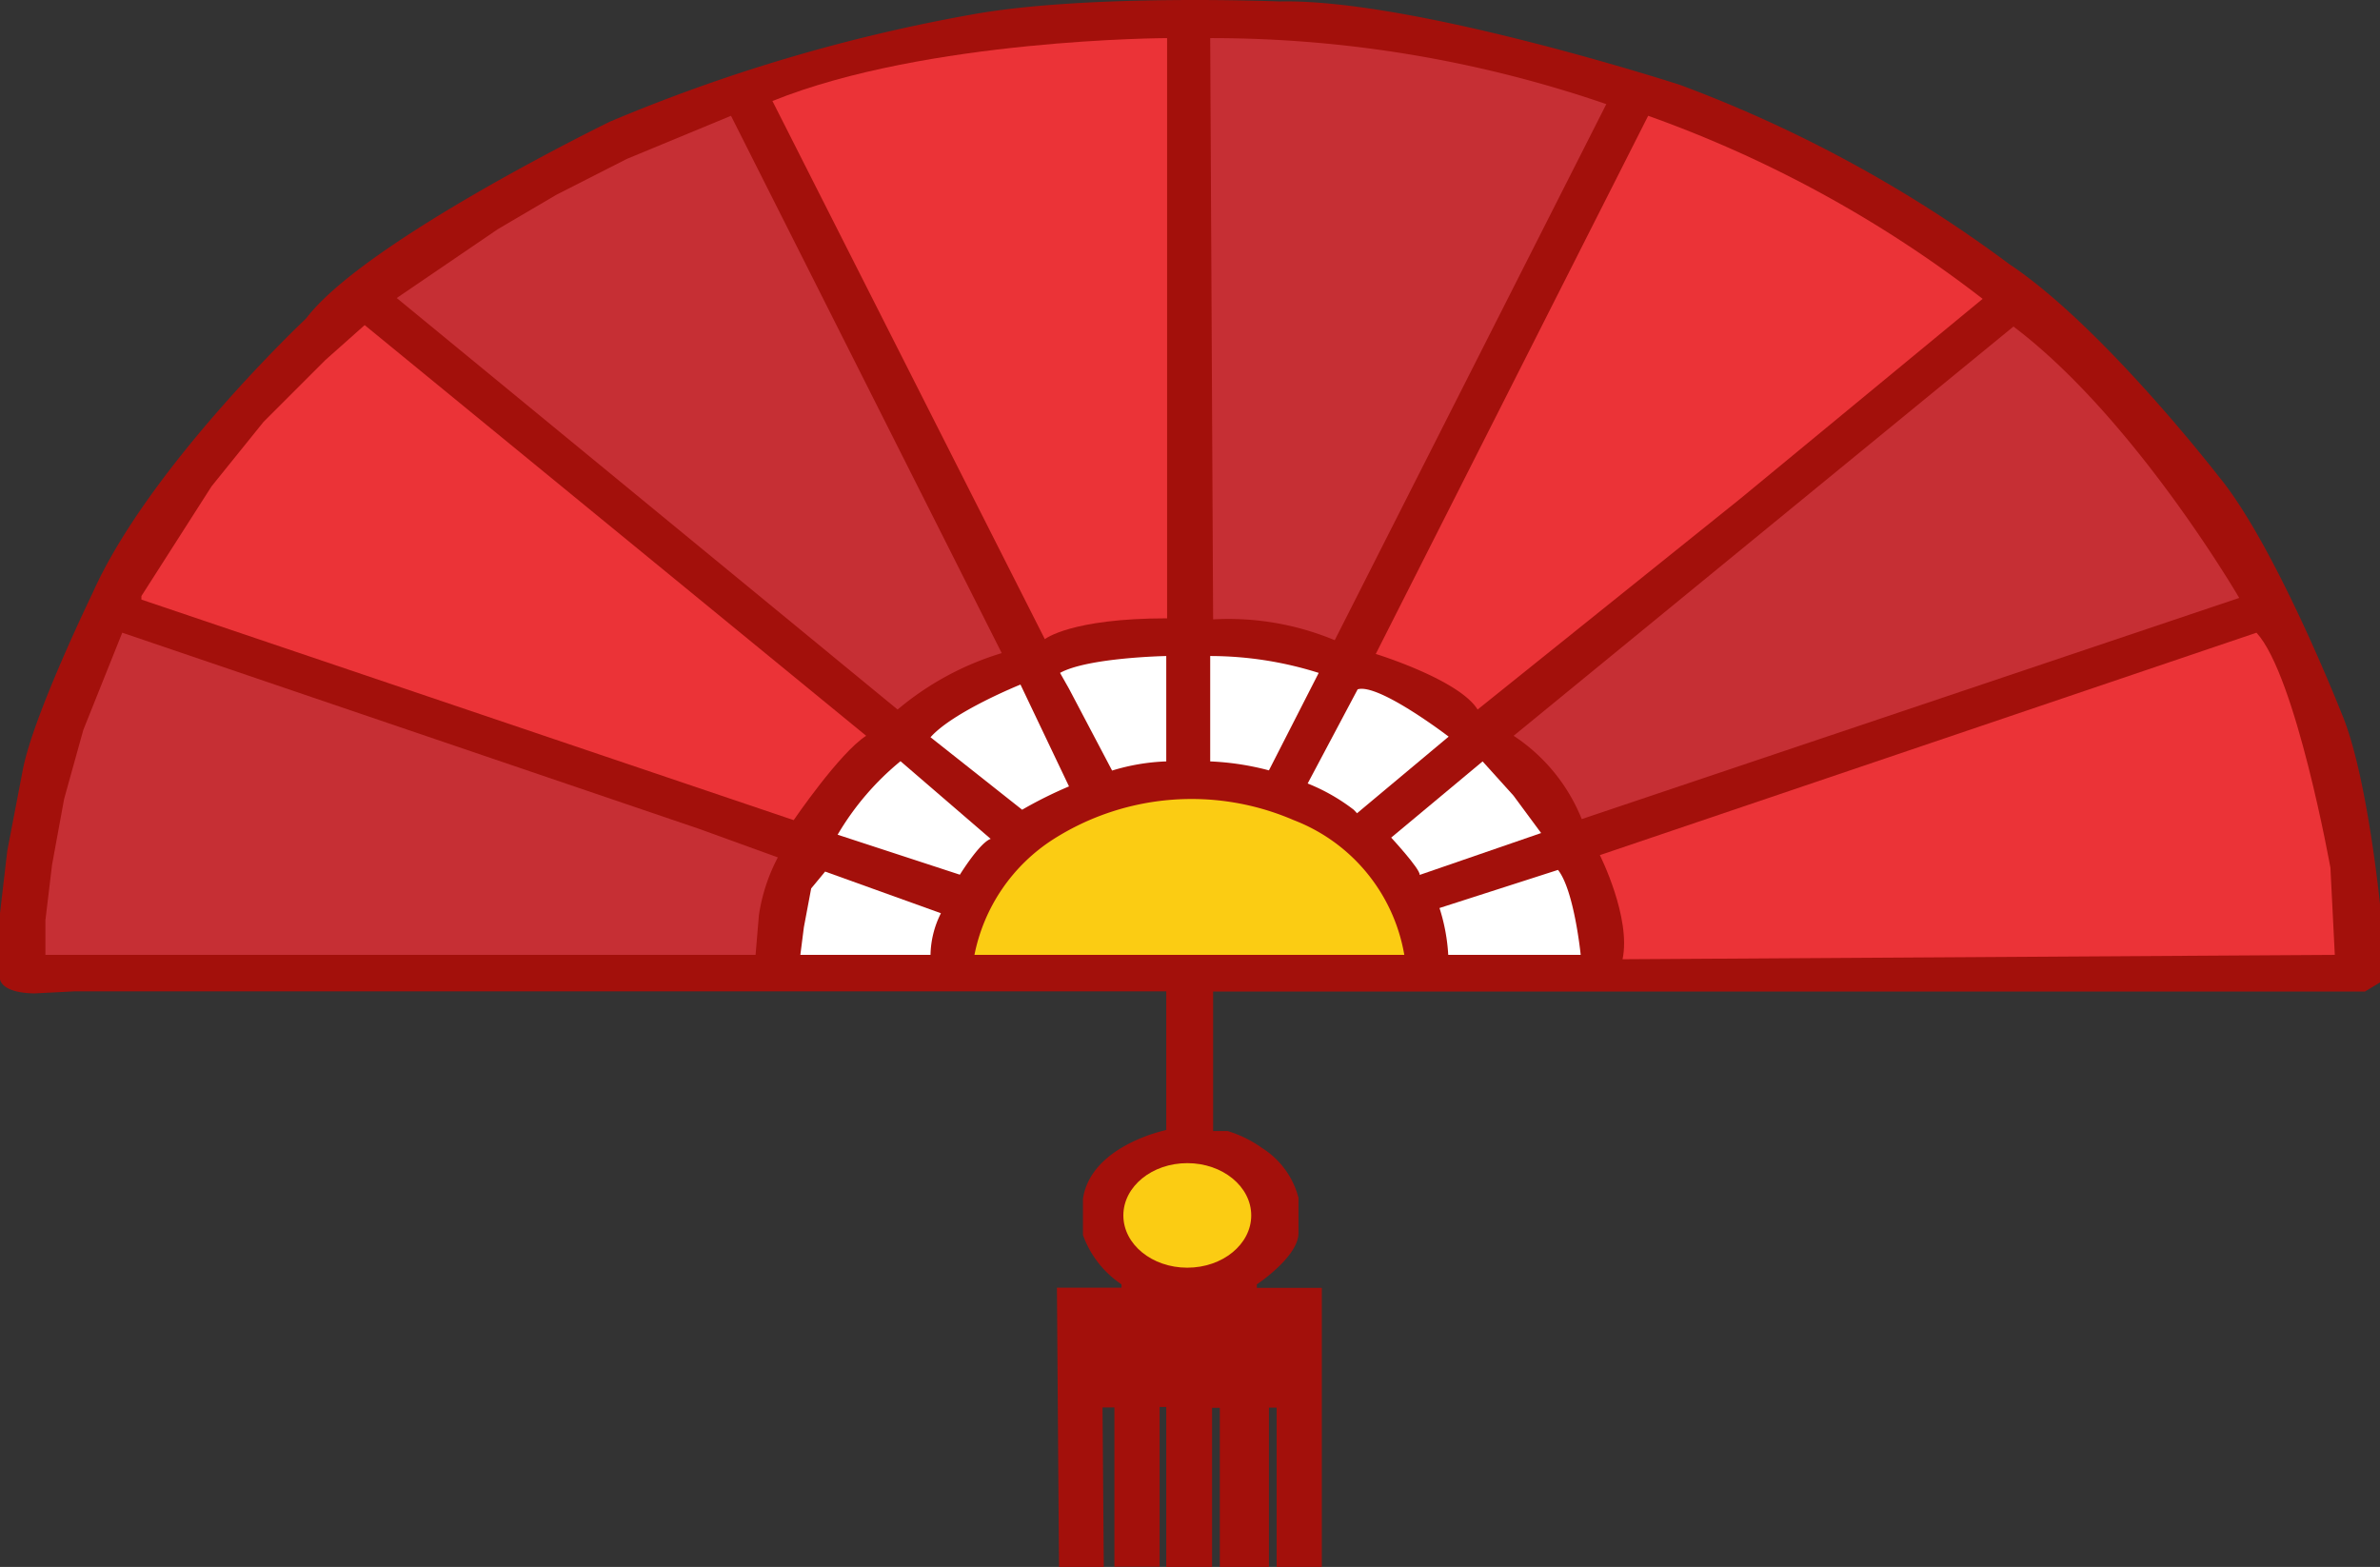 <svg id="Fan" xmlns="http://www.w3.org/2000/svg" viewBox="0 0 114.28 75.24"><rect x="0" y="0" width="114.28" height="75.24" fill="#333333" stroke="none"/><defs><style>.cls-1{fill:#a3100b;}.cls-2{fill:#c62f34;}.cls-3{fill:#eb3337;}.cls-4{fill:#fff;}.cls-5{fill:#fbcc13;}</style></defs><title>fan</title><g id="fanboy"><path class="cls-1" d="M3.6,47.6H56v6.66s-3.61.73-4,3.3L52,59.3a4.81,4.81,0,0,0,1.85,2.37l0,.16h-3.1l.1,13.41H53l-.06-7.66h.57v7.65h2.17V67.56H56v7.68h2.2V67.6h.37v7.64h2.36V67.59h.37v7.65h2.17V61.84H60.35v-.17s2-1.32,2-2.47l0-1.68a4,4,0,0,0-1.74-2.39,5.65,5.65,0,0,0-1.66-.82h-.7l0-6.7h55.31l.76-.46V43.8s-.62-6.58-1.89-9.56c0,0-3.19-8.12-5.94-11.42,0,0-5.55-7.17-10-10.13A63.51,63.51,0,0,0,80.68,4.08S67.89-.07,61.45.07c0,0-9.24-.38-14.8.63A81.46,81.46,0,0,0,29.29,5.84S17.51,11.57,14.7,15.29c0,0-7.56,7.11-10.27,13.22,0,0-2.85,5.87-3.34,8.48L.35,40.85l-.35,3V47s0,.67,1.65.7Z"/><path class="cls-2" d="M4,35.05l-.92,3.31L2.5,41.52l-.32,2.67v1.66h34.1l.16-1.9a8.64,8.64,0,0,1,.91-2.78L33.57,39.8,5.87,30.38Z"/><path class="cls-3" d="M6.79,28.79,38.11,39.38s2.21-3.24,3.48-4.05L17.51,15.61l-1.9,1.69-2.95,2.95-2.5,3.1L6.79,28.62Z"/><path class="cls-2" d="M19.05,14.31,43.1,34.07a14.07,14.07,0,0,1,5-2.71l-13-25.8-5,2.07L26.72,9.35,23.91,11Z"/><path class="cls-3" d="M37.09,4.85,50.17,30.69s1.23-1,5.87-1V1.83S44.5,1.86,37.09,4.85Z"/><path class="cls-2" d="M58.11,1.83l.14,27.91a13.28,13.28,0,0,1,5.84,1L77.13,5A58.4,58.4,0,0,0,58.11,1.83Z"/><path class="cls-3" d="M79.14,5.56,66.06,31.4s4,1.23,4.89,2.67L83.57,23.94,95.2,14.35A58.05,58.05,0,0,0,79.14,5.56Z"/><path class="cls-2" d="M96.68,15.68l-24,19.65a8.65,8.65,0,0,1,3.27,4l31.57-10.62S102.49,20.06,96.68,15.68Z"/><path class="cls-3" d="M108.35,30.38,76.82,41.06s1.51,3,1.09,5l34.2-.21-.21-4.18S110.25,32.45,108.35,30.38Z"/><path class="cls-4" d="M69.12,43.6a9,9,0,0,1,.42,2.25H75.9s-.31-3.1-1.09-4.08Z"/><path class="cls-4" d="M66.8,40.22s1.4,1.51,1.37,1.79L74,40,72.67,38.2l-1.48-1.64Z"/><path class="cls-4" d="M62.79,37.62A9.23,9.23,0,0,1,65,38.88l.16.17,4.4-3.68s-3.37-2.58-4.37-2.27Z"/><path class="cls-4" d="M58.11,31.5v5.06a13.1,13.1,0,0,1,2.82.43l2.39-4.68A17.32,17.32,0,0,0,58.11,31.5Z"/><path class="cls-4" d="M51.33,33.07,53.4,37A10,10,0,0,1,56,36.56V31.5s-3.76.07-5.1.81Z"/><path class="cls-4" d="M44.68,35.4l4.4,3.48a20.43,20.43,0,0,1,2.25-1.12L49,32.87S45.77,34.17,44.68,35.4Z"/><path class="cls-4" d="M40.22,40.08,46.09,42s.95-1.54,1.48-1.72l-4.33-3.73A13.17,13.17,0,0,0,40.22,40.08Z"/><path class="cls-4" d="M38.43,45.85h6.25a4.62,4.62,0,0,1,.5-2l-5.56-2-.67.81-.35,1.86Z"/><path class="cls-5" d="M46.79,45.85H67.43a8.46,8.46,0,0,0-5.31-6.47,12.36,12.36,0,0,0-11.53.91A8.58,8.58,0,0,0,46.79,45.85Z"/><ellipse class="cls-5" cx="57.01" cy="58.36" rx="3.07" ry="2.51"/></g></svg>